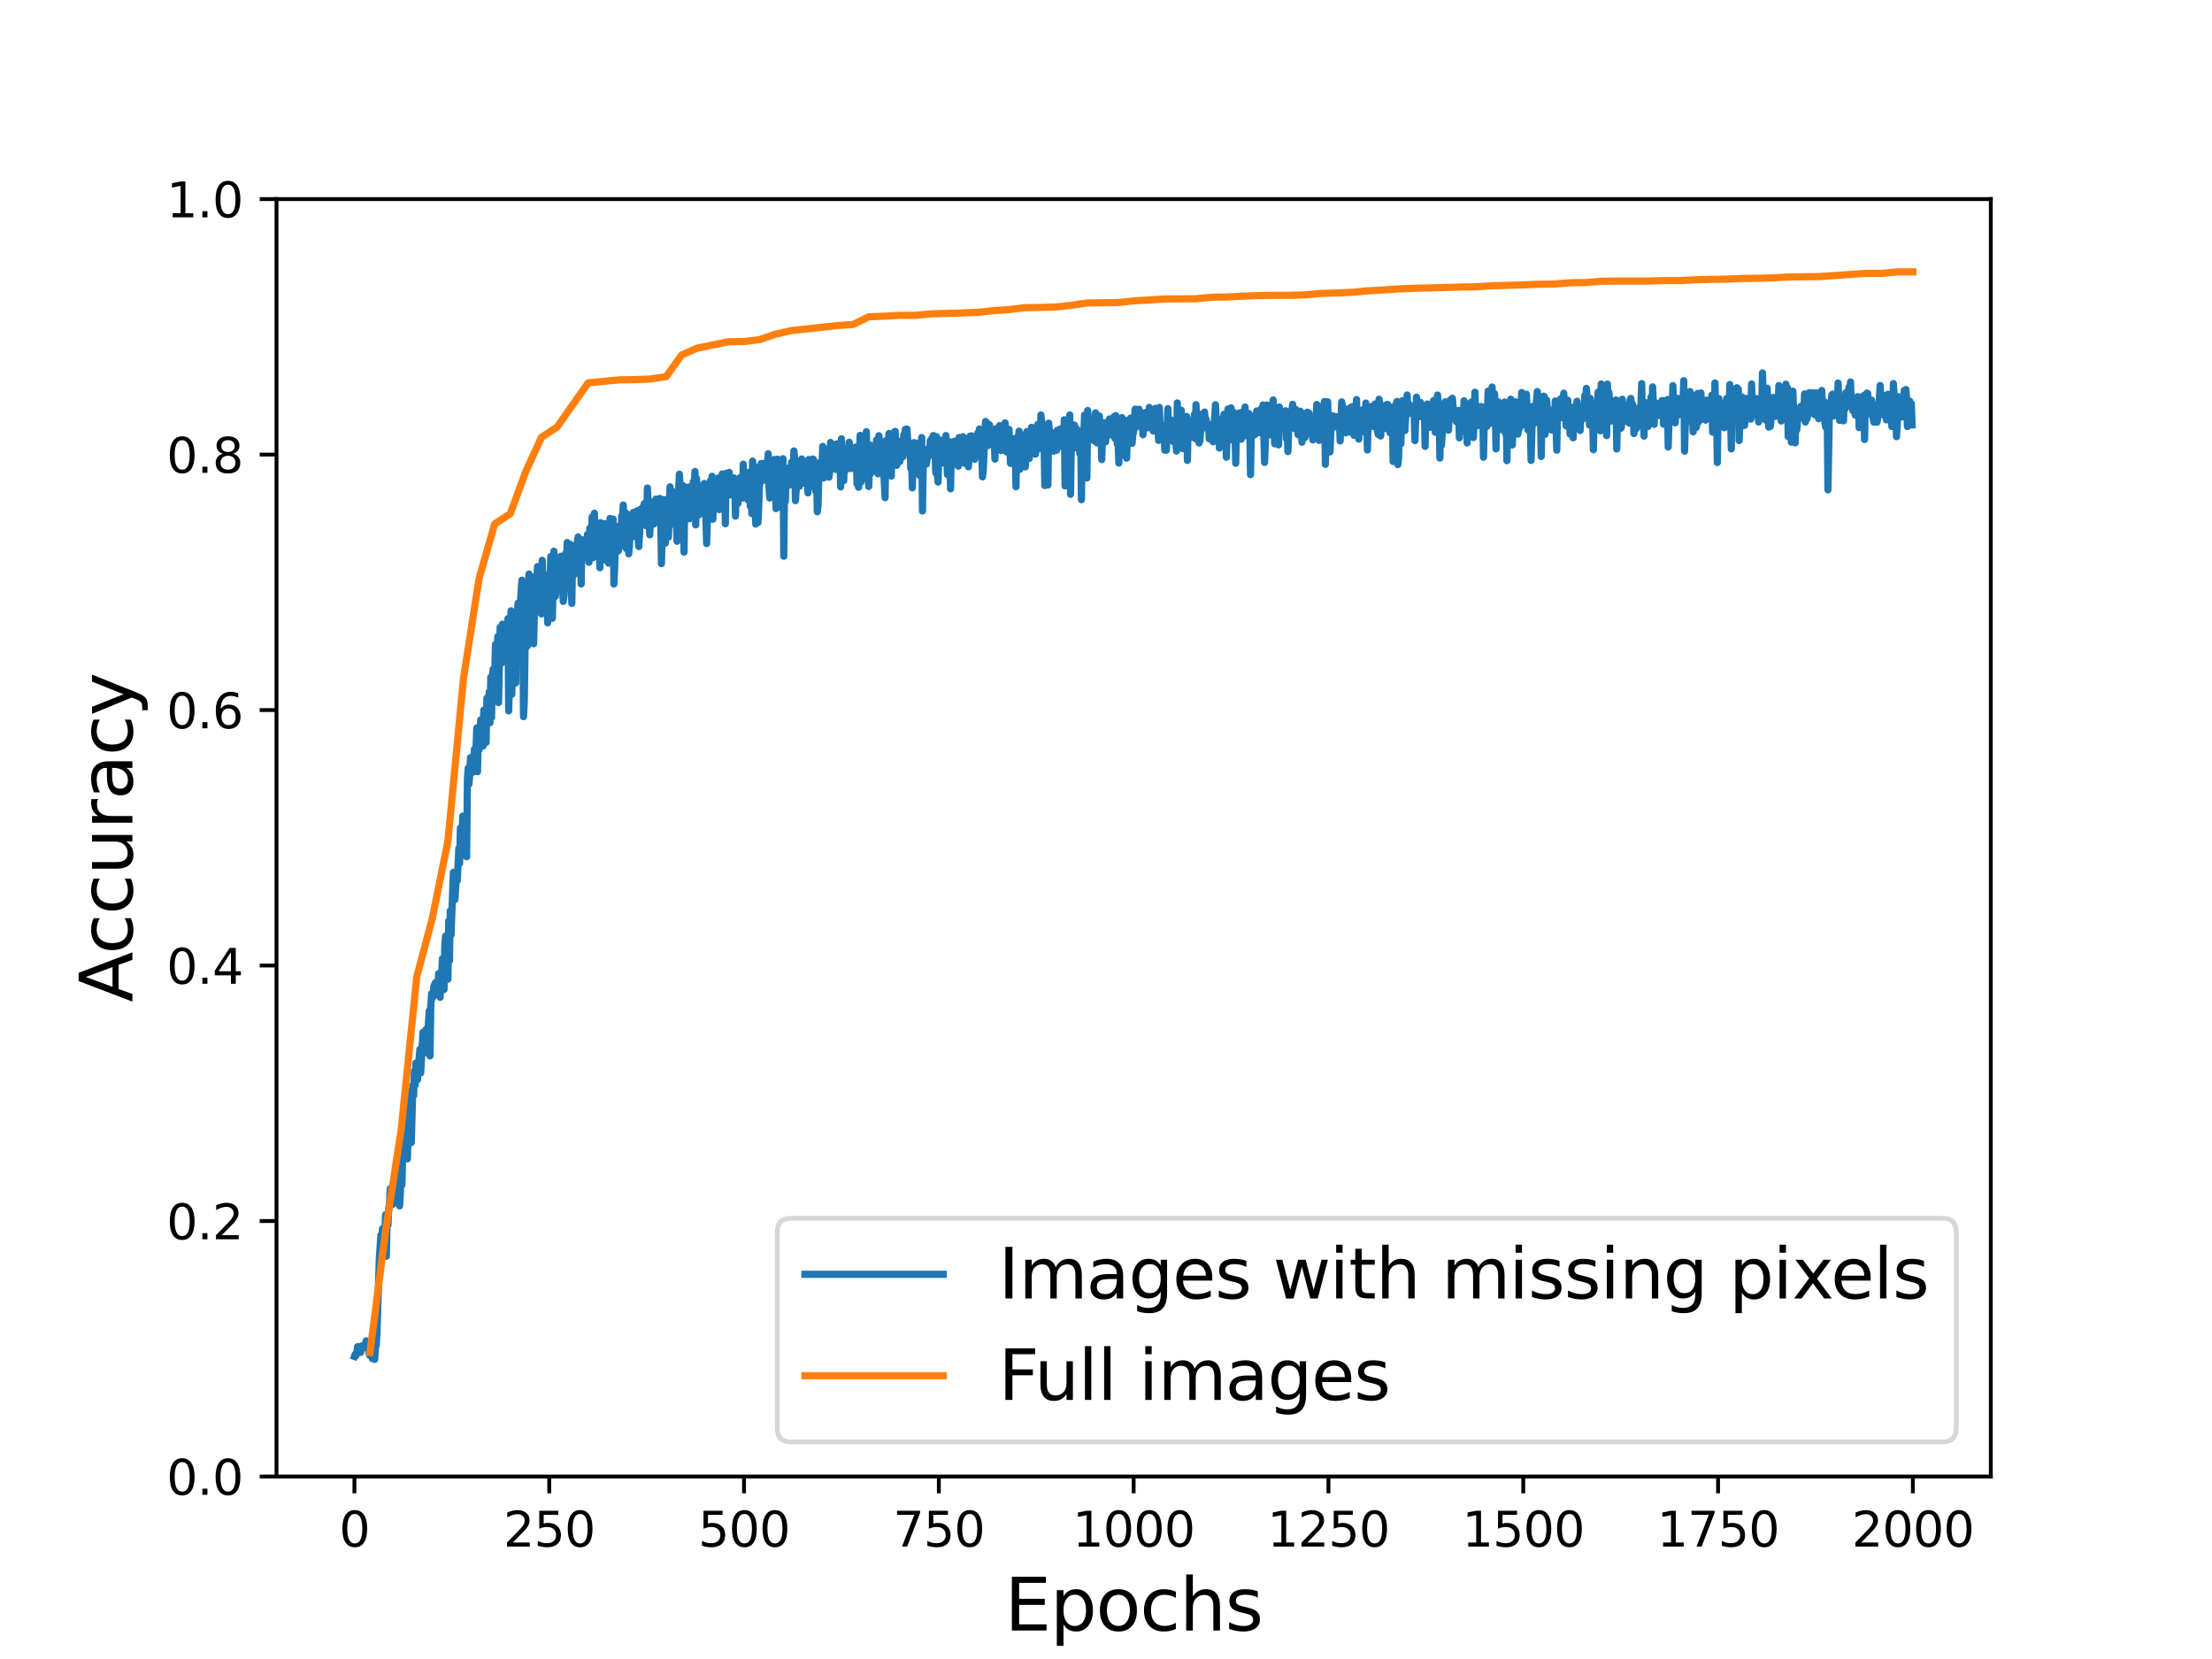 <?xml version="1.0" encoding="utf-8" standalone="no"?>
<!DOCTYPE svg PUBLIC "-//W3C//DTD SVG 1.1//EN"
  "http://www.w3.org/Graphics/SVG/1.1/DTD/svg11.dtd">
<svg height="345.6pt" version="1.1" viewBox="0 0 460.8 345.6" width="460.8pt" xmlns="http://www.w3.org/2000/svg" xmlns:xlink="http://www.w3.org/1999/xlink">
 <defs>
  <style type="text/css">*{stroke-linecap:butt;stroke-linejoin:round;}</style>
 </defs>
 <g id="figure_1">
  <g id="patch_1">
   <path d="M 0 345.6 
L 460.8 345.6 
L 460.8 0 
L 0 0 
z
" style="fill:#ffffff;"/>
  </g>
  <g id="axes_1">
   <g id="patch_2">
    <path d="M 57.6 307.584 
L 414.72 307.584 
L 414.72 41.472 
L 57.6 41.472 
z
" style="fill:#ffffff;"/>
   </g>
   <g id="matplotlib.axis_1">
    <g id="xtick_1">
     <g id="line2d_1">
      <defs>
       <path d="M 0 0 
L 0 3.5 
" id="m6165d4f554" style="stroke:#000000;stroke-width:0.8;"/>
      </defs>
      <g>
       <use style="stroke:#000000;stroke-width:0.8;" x="73.833" xlink:href="#m6165d4f554" y="307.584"/>
      </g>
     </g>
     <g id="text_1">
      <!-- 0 -->
      <g transform="translate(70.651 322.182)scale(0.1 -0.1)">
       <defs>
        <path d="M 2034 4250 
Q 1547 4250 1301 3770 
Q 1056 3291 1056 2328 
Q 1056 1369 1301 889 
Q 1547 409 2034 409 
Q 2525 409 2770 889 
Q 3016 1369 3016 2328 
Q 3016 3291 2770 3770 
Q 2525 4250 2034 4250 
z
M 2034 4750 
Q 2819 4750 3233 4129 
Q 3647 3509 3647 2328 
Q 3647 1150 3233 529 
Q 2819 -91 2034 -91 
Q 1250 -91 836 529 
Q 422 1150 422 2328 
Q 422 3509 836 4129 
Q 1250 4750 2034 4750 
z
" id="DejaVuSans-30" transform="scale(0.016)"/>
       </defs>
       <use xlink:href="#DejaVuSans-30"/>
      </g>
     </g>
    </g>
    <g id="xtick_2">
     <g id="line2d_2">
      <g>
       <use style="stroke:#000000;stroke-width:0.8;" x="114.415" xlink:href="#m6165d4f554" y="307.584"/>
      </g>
     </g>
     <g id="text_2">
      <!-- 250 -->
      <g transform="translate(104.871 322.182)scale(0.1 -0.1)">
       <defs>
        <path d="M 1228 531 
L 3431 531 
L 3431 0 
L 469 0 
L 469 531 
Q 828 903 1448 1529 
Q 2069 2156 2228 2338 
Q 2531 2678 2651 2914 
Q 2772 3150 2772 3378 
Q 2772 3750 2511 3984 
Q 2250 4219 1831 4219 
Q 1534 4219 1204 4116 
Q 875 4013 500 3803 
L 500 4441 
Q 881 4594 1212 4672 
Q 1544 4750 1819 4750 
Q 2544 4750 2975 4387 
Q 3406 4025 3406 3419 
Q 3406 3131 3298 2873 
Q 3191 2616 2906 2266 
Q 2828 2175 2409 1742 
Q 1991 1309 1228 531 
z
" id="DejaVuSans-32" transform="scale(0.016)"/>
        <path d="M 691 4666 
L 3169 4666 
L 3169 4134 
L 1269 4134 
L 1269 2991 
Q 1406 3038 1543 3061 
Q 1681 3084 1819 3084 
Q 2600 3084 3056 2656 
Q 3513 2228 3513 1497 
Q 3513 744 3044 326 
Q 2575 -91 1722 -91 
Q 1428 -91 1123 -41 
Q 819 9 494 109 
L 494 744 
Q 775 591 1075 516 
Q 1375 441 1709 441 
Q 2250 441 2565 725 
Q 2881 1009 2881 1497 
Q 2881 1984 2565 2268 
Q 2250 2553 1709 2553 
Q 1456 2553 1204 2497 
Q 953 2441 691 2322 
L 691 4666 
z
" id="DejaVuSans-35" transform="scale(0.016)"/>
       </defs>
       <use xlink:href="#DejaVuSans-32"/>
       <use x="63.623" xlink:href="#DejaVuSans-35"/>
       <use x="127.246" xlink:href="#DejaVuSans-30"/>
      </g>
     </g>
    </g>
    <g id="xtick_3">
     <g id="line2d_3">
      <g>
       <use style="stroke:#000000;stroke-width:0.8;" x="154.996" xlink:href="#m6165d4f554" y="307.584"/>
      </g>
     </g>
     <g id="text_3">
      <!-- 500 -->
      <g transform="translate(145.453 322.182)scale(0.1 -0.1)">
       <use xlink:href="#DejaVuSans-35"/>
       <use x="63.623" xlink:href="#DejaVuSans-30"/>
       <use x="127.246" xlink:href="#DejaVuSans-30"/>
      </g>
     </g>
    </g>
    <g id="xtick_4">
     <g id="line2d_4">
      <g>
       <use style="stroke:#000000;stroke-width:0.8;" x="195.578" xlink:href="#m6165d4f554" y="307.584"/>
      </g>
     </g>
     <g id="text_4">
      <!-- 750 -->
      <g transform="translate(186.034 322.182)scale(0.1 -0.1)">
       <defs>
        <path d="M 525 4666 
L 3525 4666 
L 3525 4397 
L 1831 0 
L 1172 0 
L 2766 4134 
L 525 4134 
L 525 4666 
z
" id="DejaVuSans-37" transform="scale(0.016)"/>
       </defs>
       <use xlink:href="#DejaVuSans-37"/>
       <use x="63.623" xlink:href="#DejaVuSans-35"/>
       <use x="127.246" xlink:href="#DejaVuSans-30"/>
      </g>
     </g>
    </g>
    <g id="xtick_5">
     <g id="line2d_5">
      <g>
       <use style="stroke:#000000;stroke-width:0.8;" x="236.16" xlink:href="#m6165d4f554" y="307.584"/>
      </g>
     </g>
     <g id="text_5">
      <!-- 1000 -->
      <g transform="translate(223.435 322.182)scale(0.1 -0.1)">
       <defs>
        <path d="M 794 531 
L 1825 531 
L 1825 4091 
L 703 3866 
L 703 4441 
L 1819 4666 
L 2450 4666 
L 2450 531 
L 3481 531 
L 3481 0 
L 794 0 
L 794 531 
z
" id="DejaVuSans-31" transform="scale(0.016)"/>
       </defs>
       <use xlink:href="#DejaVuSans-31"/>
       <use x="63.623" xlink:href="#DejaVuSans-30"/>
       <use x="127.246" xlink:href="#DejaVuSans-30"/>
       <use x="190.869" xlink:href="#DejaVuSans-30"/>
      </g>
     </g>
    </g>
    <g id="xtick_6">
     <g id="line2d_6">
      <g>
       <use style="stroke:#000000;stroke-width:0.8;" x="276.742" xlink:href="#m6165d4f554" y="307.584"/>
      </g>
     </g>
     <g id="text_6">
      <!-- 1250 -->
      <g transform="translate(264.017 322.182)scale(0.1 -0.1)">
       <use xlink:href="#DejaVuSans-31"/>
       <use x="63.623" xlink:href="#DejaVuSans-32"/>
       <use x="127.246" xlink:href="#DejaVuSans-35"/>
       <use x="190.869" xlink:href="#DejaVuSans-30"/>
      </g>
     </g>
    </g>
    <g id="xtick_7">
     <g id="line2d_7">
      <g>
       <use style="stroke:#000000;stroke-width:0.8;" x="317.324" xlink:href="#m6165d4f554" y="307.584"/>
      </g>
     </g>
     <g id="text_7">
      <!-- 1500 -->
      <g transform="translate(304.599 322.182)scale(0.1 -0.1)">
       <use xlink:href="#DejaVuSans-31"/>
       <use x="63.623" xlink:href="#DejaVuSans-35"/>
       <use x="127.246" xlink:href="#DejaVuSans-30"/>
       <use x="190.869" xlink:href="#DejaVuSans-30"/>
      </g>
     </g>
    </g>
    <g id="xtick_8">
     <g id="line2d_8">
      <g>
       <use style="stroke:#000000;stroke-width:0.8;" x="357.905" xlink:href="#m6165d4f554" y="307.584"/>
      </g>
     </g>
     <g id="text_8">
      <!-- 1750 -->
      <g transform="translate(345.18 322.182)scale(0.1 -0.1)">
       <use xlink:href="#DejaVuSans-31"/>
       <use x="63.623" xlink:href="#DejaVuSans-37"/>
       <use x="127.246" xlink:href="#DejaVuSans-35"/>
       <use x="190.869" xlink:href="#DejaVuSans-30"/>
      </g>
     </g>
    </g>
    <g id="xtick_9">
     <g id="line2d_9">
      <g>
       <use style="stroke:#000000;stroke-width:0.8;" x="398.487" xlink:href="#m6165d4f554" y="307.584"/>
      </g>
     </g>
     <g id="text_9">
      <!-- 2000 -->
      <g transform="translate(385.762 322.182)scale(0.1 -0.1)">
       <use xlink:href="#DejaVuSans-32"/>
       <use x="63.623" xlink:href="#DejaVuSans-30"/>
       <use x="127.246" xlink:href="#DejaVuSans-30"/>
       <use x="190.869" xlink:href="#DejaVuSans-30"/>
      </g>
     </g>
    </g>
    <g id="text_10">
     <!-- Epochs -->
     <g transform="translate(209.287 339.66)scale(0.15 -0.15)">
      <defs>
       <path d="M 628 4666 
L 3578 4666 
L 3578 4134 
L 1259 4134 
L 1259 2753 
L 3481 2753 
L 3481 2222 
L 1259 2222 
L 1259 531 
L 3634 531 
L 3634 0 
L 628 0 
L 628 4666 
z
" id="DejaVuSans-45" transform="scale(0.016)"/>
       <path d="M 1159 525 
L 1159 -1331 
L 581 -1331 
L 581 3500 
L 1159 3500 
L 1159 2969 
Q 1341 3281 1617 3432 
Q 1894 3584 2278 3584 
Q 2916 3584 3314 3078 
Q 3713 2572 3713 1747 
Q 3713 922 3314 415 
Q 2916 -91 2278 -91 
Q 1894 -91 1617 61 
Q 1341 213 1159 525 
z
M 3116 1747 
Q 3116 2381 2855 2742 
Q 2594 3103 2138 3103 
Q 1681 3103 1420 2742 
Q 1159 2381 1159 1747 
Q 1159 1113 1420 752 
Q 1681 391 2138 391 
Q 2594 391 2855 752 
Q 3116 1113 3116 1747 
z
" id="DejaVuSans-70" transform="scale(0.016)"/>
       <path d="M 1959 3097 
Q 1497 3097 1228 2736 
Q 959 2375 959 1747 
Q 959 1119 1226 758 
Q 1494 397 1959 397 
Q 2419 397 2687 759 
Q 2956 1122 2956 1747 
Q 2956 2369 2687 2733 
Q 2419 3097 1959 3097 
z
M 1959 3584 
Q 2709 3584 3137 3096 
Q 3566 2609 3566 1747 
Q 3566 888 3137 398 
Q 2709 -91 1959 -91 
Q 1206 -91 779 398 
Q 353 888 353 1747 
Q 353 2609 779 3096 
Q 1206 3584 1959 3584 
z
" id="DejaVuSans-6f" transform="scale(0.016)"/>
       <path d="M 3122 3366 
L 3122 2828 
Q 2878 2963 2633 3030 
Q 2388 3097 2138 3097 
Q 1578 3097 1268 2742 
Q 959 2388 959 1747 
Q 959 1106 1268 751 
Q 1578 397 2138 397 
Q 2388 397 2633 464 
Q 2878 531 3122 666 
L 3122 134 
Q 2881 22 2623 -34 
Q 2366 -91 2075 -91 
Q 1284 -91 818 406 
Q 353 903 353 1747 
Q 353 2603 823 3093 
Q 1294 3584 2113 3584 
Q 2378 3584 2631 3529 
Q 2884 3475 3122 3366 
z
" id="DejaVuSans-63" transform="scale(0.016)"/>
       <path d="M 3513 2113 
L 3513 0 
L 2938 0 
L 2938 2094 
Q 2938 2591 2744 2837 
Q 2550 3084 2163 3084 
Q 1697 3084 1428 2787 
Q 1159 2491 1159 1978 
L 1159 0 
L 581 0 
L 581 4863 
L 1159 4863 
L 1159 2956 
Q 1366 3272 1645 3428 
Q 1925 3584 2291 3584 
Q 2894 3584 3203 3211 
Q 3513 2838 3513 2113 
z
" id="DejaVuSans-68" transform="scale(0.016)"/>
       <path d="M 2834 3397 
L 2834 2853 
Q 2591 2978 2328 3040 
Q 2066 3103 1784 3103 
Q 1356 3103 1142 2972 
Q 928 2841 928 2578 
Q 928 2378 1081 2264 
Q 1234 2150 1697 2047 
L 1894 2003 
Q 2506 1872 2764 1633 
Q 3022 1394 3022 966 
Q 3022 478 2636 193 
Q 2250 -91 1575 -91 
Q 1294 -91 989 -36 
Q 684 19 347 128 
L 347 722 
Q 666 556 975 473 
Q 1284 391 1588 391 
Q 1994 391 2212 530 
Q 2431 669 2431 922 
Q 2431 1156 2273 1281 
Q 2116 1406 1581 1522 
L 1381 1569 
Q 847 1681 609 1914 
Q 372 2147 372 2553 
Q 372 3047 722 3315 
Q 1072 3584 1716 3584 
Q 2034 3584 2315 3537 
Q 2597 3491 2834 3397 
z
" id="DejaVuSans-73" transform="scale(0.016)"/>
      </defs>
      <use xlink:href="#DejaVuSans-45"/>
      <use x="63.184" xlink:href="#DejaVuSans-70"/>
      <use x="126.66" xlink:href="#DejaVuSans-6f"/>
      <use x="187.842" xlink:href="#DejaVuSans-63"/>
      <use x="242.822" xlink:href="#DejaVuSans-68"/>
      <use x="306.201" xlink:href="#DejaVuSans-73"/>
     </g>
    </g>
   </g>
   <g id="matplotlib.axis_2">
    <g id="ytick_1">
     <g id="line2d_10">
      <defs>
       <path d="M 0 0 
L -3.5 0 
" id="mdd6f3e17e2" style="stroke:#000000;stroke-width:0.8;"/>
      </defs>
      <g>
       <use style="stroke:#000000;stroke-width:0.8;" x="57.6" xlink:href="#mdd6f3e17e2" y="307.584"/>
      </g>
     </g>
     <g id="text_11">
      <!-- 0.0 -->
      <g transform="translate(34.697 311.383)scale(0.1 -0.1)">
       <defs>
        <path d="M 684 794 
L 1344 794 
L 1344 0 
L 684 0 
L 684 794 
z
" id="DejaVuSans-2e" transform="scale(0.016)"/>
       </defs>
       <use xlink:href="#DejaVuSans-30"/>
       <use x="63.623" xlink:href="#DejaVuSans-2e"/>
       <use x="95.41" xlink:href="#DejaVuSans-30"/>
      </g>
     </g>
    </g>
    <g id="ytick_2">
     <g id="line2d_11">
      <g>
       <use style="stroke:#000000;stroke-width:0.8;" x="57.6" xlink:href="#mdd6f3e17e2" y="254.362"/>
      </g>
     </g>
     <g id="text_12">
      <!-- 0.2 -->
      <g transform="translate(34.697 258.161)scale(0.1 -0.1)">
       <use xlink:href="#DejaVuSans-30"/>
       <use x="63.623" xlink:href="#DejaVuSans-2e"/>
       <use x="95.41" xlink:href="#DejaVuSans-32"/>
      </g>
     </g>
    </g>
    <g id="ytick_3">
     <g id="line2d_12">
      <g>
       <use style="stroke:#000000;stroke-width:0.8;" x="57.6" xlink:href="#mdd6f3e17e2" y="201.139"/>
      </g>
     </g>
     <g id="text_13">
      <!-- 0.4 -->
      <g transform="translate(34.697 204.938)scale(0.1 -0.1)">
       <defs>
        <path d="M 2419 4116 
L 825 1625 
L 2419 1625 
L 2419 4116 
z
M 2253 4666 
L 3047 4666 
L 3047 1625 
L 3713 1625 
L 3713 1100 
L 3047 1100 
L 3047 0 
L 2419 0 
L 2419 1100 
L 313 1100 
L 313 1709 
L 2253 4666 
z
" id="DejaVuSans-34" transform="scale(0.016)"/>
       </defs>
       <use xlink:href="#DejaVuSans-30"/>
       <use x="63.623" xlink:href="#DejaVuSans-2e"/>
       <use x="95.41" xlink:href="#DejaVuSans-34"/>
      </g>
     </g>
    </g>
    <g id="ytick_4">
     <g id="line2d_13">
      <g>
       <use style="stroke:#000000;stroke-width:0.8;" x="57.6" xlink:href="#mdd6f3e17e2" y="147.917"/>
      </g>
     </g>
     <g id="text_14">
      <!-- 0.6 -->
      <g transform="translate(34.697 151.716)scale(0.1 -0.1)">
       <defs>
        <path d="M 2113 2584 
Q 1688 2584 1439 2293 
Q 1191 2003 1191 1497 
Q 1191 994 1439 701 
Q 1688 409 2113 409 
Q 2538 409 2786 701 
Q 3034 994 3034 1497 
Q 3034 2003 2786 2293 
Q 2538 2584 2113 2584 
z
M 3366 4563 
L 3366 3988 
Q 3128 4100 2886 4159 
Q 2644 4219 2406 4219 
Q 1781 4219 1451 3797 
Q 1122 3375 1075 2522 
Q 1259 2794 1537 2939 
Q 1816 3084 2150 3084 
Q 2853 3084 3261 2657 
Q 3669 2231 3669 1497 
Q 3669 778 3244 343 
Q 2819 -91 2113 -91 
Q 1303 -91 875 529 
Q 447 1150 447 2328 
Q 447 3434 972 4092 
Q 1497 4750 2381 4750 
Q 2619 4750 2861 4703 
Q 3103 4656 3366 4563 
z
" id="DejaVuSans-36" transform="scale(0.016)"/>
       </defs>
       <use xlink:href="#DejaVuSans-30"/>
       <use x="63.623" xlink:href="#DejaVuSans-2e"/>
       <use x="95.41" xlink:href="#DejaVuSans-36"/>
      </g>
     </g>
    </g>
    <g id="ytick_5">
     <g id="line2d_14">
      <g>
       <use style="stroke:#000000;stroke-width:0.8;" x="57.6" xlink:href="#mdd6f3e17e2" y="94.694"/>
      </g>
     </g>
     <g id="text_15">
      <!-- 0.8 -->
      <g transform="translate(34.697 98.494)scale(0.1 -0.1)">
       <defs>
        <path d="M 2034 2216 
Q 1584 2216 1326 1975 
Q 1069 1734 1069 1313 
Q 1069 891 1326 650 
Q 1584 409 2034 409 
Q 2484 409 2743 651 
Q 3003 894 3003 1313 
Q 3003 1734 2745 1975 
Q 2488 2216 2034 2216 
z
M 1403 2484 
Q 997 2584 770 2862 
Q 544 3141 544 3541 
Q 544 4100 942 4425 
Q 1341 4750 2034 4750 
Q 2731 4750 3128 4425 
Q 3525 4100 3525 3541 
Q 3525 3141 3298 2862 
Q 3072 2584 2669 2484 
Q 3125 2378 3379 2068 
Q 3634 1759 3634 1313 
Q 3634 634 3220 271 
Q 2806 -91 2034 -91 
Q 1263 -91 848 271 
Q 434 634 434 1313 
Q 434 1759 690 2068 
Q 947 2378 1403 2484 
z
M 1172 3481 
Q 1172 3119 1398 2916 
Q 1625 2713 2034 2713 
Q 2441 2713 2670 2916 
Q 2900 3119 2900 3481 
Q 2900 3844 2670 4047 
Q 2441 4250 2034 4250 
Q 1625 4250 1398 4047 
Q 1172 3844 1172 3481 
z
" id="DejaVuSans-38" transform="scale(0.016)"/>
       </defs>
       <use xlink:href="#DejaVuSans-30"/>
       <use x="63.623" xlink:href="#DejaVuSans-2e"/>
       <use x="95.41" xlink:href="#DejaVuSans-38"/>
      </g>
     </g>
    </g>
    <g id="ytick_6">
     <g id="line2d_15">
      <g>
       <use style="stroke:#000000;stroke-width:0.8;" x="57.6" xlink:href="#mdd6f3e17e2" y="41.472"/>
      </g>
     </g>
     <g id="text_16">
      <!-- 1.0 -->
      <g transform="translate(34.697 45.271)scale(0.1 -0.1)">
       <use xlink:href="#DejaVuSans-31"/>
       <use x="63.623" xlink:href="#DejaVuSans-2e"/>
       <use x="95.41" xlink:href="#DejaVuSans-30"/>
      </g>
     </g>
    </g>
    <g id="text_17">
     <!-- Accuracy -->
     <g transform="translate(27.577 208.77)rotate(-90)scale(0.15 -0.15)">
      <defs>
       <path d="M 2188 4044 
L 1331 1722 
L 3047 1722 
L 2188 4044 
z
M 1831 4666 
L 2547 4666 
L 4325 0 
L 3669 0 
L 3244 1197 
L 1141 1197 
L 716 0 
L 50 0 
L 1831 4666 
z
" id="DejaVuSans-41" transform="scale(0.016)"/>
       <path d="M 544 1381 
L 544 3500 
L 1119 3500 
L 1119 1403 
Q 1119 906 1312 657 
Q 1506 409 1894 409 
Q 2359 409 2629 706 
Q 2900 1003 2900 1516 
L 2900 3500 
L 3475 3500 
L 3475 0 
L 2900 0 
L 2900 538 
Q 2691 219 2414 64 
Q 2138 -91 1772 -91 
Q 1169 -91 856 284 
Q 544 659 544 1381 
z
M 1991 3584 
L 1991 3584 
z
" id="DejaVuSans-75" transform="scale(0.016)"/>
       <path d="M 2631 2963 
Q 2534 3019 2420 3045 
Q 2306 3072 2169 3072 
Q 1681 3072 1420 2755 
Q 1159 2438 1159 1844 
L 1159 0 
L 581 0 
L 581 3500 
L 1159 3500 
L 1159 2956 
Q 1341 3275 1631 3429 
Q 1922 3584 2338 3584 
Q 2397 3584 2469 3576 
Q 2541 3569 2628 3553 
L 2631 2963 
z
" id="DejaVuSans-72" transform="scale(0.016)"/>
       <path d="M 2194 1759 
Q 1497 1759 1228 1600 
Q 959 1441 959 1056 
Q 959 750 1161 570 
Q 1363 391 1709 391 
Q 2188 391 2477 730 
Q 2766 1069 2766 1631 
L 2766 1759 
L 2194 1759 
z
M 3341 1997 
L 3341 0 
L 2766 0 
L 2766 531 
Q 2569 213 2275 61 
Q 1981 -91 1556 -91 
Q 1019 -91 701 211 
Q 384 513 384 1019 
Q 384 1609 779 1909 
Q 1175 2209 1959 2209 
L 2766 2209 
L 2766 2266 
Q 2766 2663 2505 2880 
Q 2244 3097 1772 3097 
Q 1472 3097 1187 3025 
Q 903 2953 641 2809 
L 641 3341 
Q 956 3463 1253 3523 
Q 1550 3584 1831 3584 
Q 2591 3584 2966 3190 
Q 3341 2797 3341 1997 
z
" id="DejaVuSans-61" transform="scale(0.016)"/>
       <path d="M 2059 -325 
Q 1816 -950 1584 -1140 
Q 1353 -1331 966 -1331 
L 506 -1331 
L 506 -850 
L 844 -850 
Q 1081 -850 1212 -737 
Q 1344 -625 1503 -206 
L 1606 56 
L 191 3500 
L 800 3500 
L 1894 763 
L 2988 3500 
L 3597 3500 
L 2059 -325 
z
" id="DejaVuSans-79" transform="scale(0.016)"/>
      </defs>
      <use xlink:href="#DejaVuSans-41"/>
      <use x="66.658" xlink:href="#DejaVuSans-63"/>
      <use x="121.639" xlink:href="#DejaVuSans-63"/>
      <use x="176.619" xlink:href="#DejaVuSans-75"/>
      <use x="239.998" xlink:href="#DejaVuSans-72"/>
      <use x="281.111" xlink:href="#DejaVuSans-61"/>
      <use x="342.391" xlink:href="#DejaVuSans-63"/>
      <use x="397.371" xlink:href="#DejaVuSans-79"/>
     </g>
    </g>
   </g>
   <g id="line2d_16">
    <path clip-path="url(#p5bda811590)" d="M 73.833 282.569 
L 73.995 282.126 
L 74.157 282.414 
L 74.32 281.904 
L 74.482 280.529 
L 74.644 280.84 
L 74.807 281.638 
L 74.969 280.662 
L 75.131 281.727 
L 75.294 280.396 
L 75.456 280.352 
L 75.618 280.707 
L 75.781 280.396 
L 75.943 280.751 
L 76.268 279.332 
L 76.755 280.751 
L 76.917 282.059 
L 77.079 282.414 
L 77.404 281.372 
L 77.566 283.013 
L 77.729 281.993 
L 77.891 282.015 
L 78.053 283.19 
L 78.216 280.529 
L 78.378 280.33 
L 78.54 277.491 
L 79.027 261.968 
L 79.352 257.289 
L 79.514 260.127 
L 79.677 255.98 
L 79.839 258.597 
L 80.001 257.089 
L 80.163 257.134 
L 80.326 253.053 
L 80.488 261.702 
L 80.65 253.519 
L 80.813 255.249 
L 80.975 251.723 
L 81.137 250.813 
L 81.3 247.598 
L 81.462 250.68 
L 81.624 248.551 
L 81.787 250.902 
L 81.949 250.459 
L 82.111 249.483 
L 82.436 246.267 
L 82.598 248.951 
L 82.761 248.884 
L 83.085 246.866 
L 83.248 251.213 
L 83.41 248.396 
L 83.572 242.52 
L 83.735 246.844 
L 83.897 239.592 
L 84.222 241.3 
L 84.709 233.982 
L 84.871 241.411 
L 85.196 229.547 
L 85.358 230.633 
L 85.52 227.373 
L 85.683 238.018 
L 86.007 226.109 
L 86.17 228.216 
L 86.332 223.138 
L 86.494 226.021 
L 86.657 221.43 
L 86.819 221.386 
L 86.981 224.912 
L 87.468 218.592 
L 87.631 223.515 
L 88.118 215.044 
L 88.28 219.434 
L 88.442 219.035 
L 88.767 214.423 
L 88.929 215.997 
L 89.091 215.709 
L 89.416 210.564 
L 89.578 219.967 
L 89.741 209.588 
L 89.903 206.971 
L 90.065 207.969 
L 90.228 207.637 
L 90.39 205.419 
L 90.715 204.71 
L 90.877 204.887 
L 91.039 206.794 
L 91.202 206.661 
L 91.364 202.825 
L 91.526 204 
L 91.689 207.77 
L 91.851 202.802 
L 92.013 202.891 
L 92.176 199.698 
L 92.338 202.071 
L 92.5 206.129 
L 92.663 196.704 
L 92.825 194.996 
L 92.987 196.97 
L 93.312 203.978 
L 93.474 191.847 
L 93.637 200.163 
L 93.799 189.741 
L 93.961 194.753 
L 94.448 181.735 
L 94.611 182.068 
L 94.773 187.39 
L 95.098 182.112 
L 95.26 183.465 
L 95.585 176.701 
L 95.747 179.85 
L 95.909 172.488 
L 96.072 176.302 
L 96.234 174.572 
L 96.396 170.026 
L 96.559 177.655 
L 96.721 171.579 
L 96.883 173.242 
L 97.046 171.534 
L 97.208 178.475 
L 97.37 162.353 
L 97.533 160.025 
L 97.695 163.329 
L 97.857 161.378 
L 98.019 157.829 
L 98.182 160.712 
L 98.344 159.892 
L 98.506 160.868 
L 98.831 156.078 
L 98.993 160.69 
L 99.318 151.665 
L 99.48 160.757 
L 99.643 151.531 
L 99.805 156.211 
L 99.967 154.88 
L 100.13 149.979 
L 100.292 152.729 
L 100.454 153.283 
L 100.617 155.412 
L 100.779 147.939 
L 100.941 153.882 
L 101.104 148.449 
L 101.266 154.658 
L 101.428 145.455 
L 101.591 148.516 
L 101.915 144.125 
L 102.078 150.556 
L 102.24 141.064 
L 102.402 149.403 
L 102.565 141.264 
L 102.727 139.423 
L 102.889 141.996 
L 103.052 141.064 
L 103.214 134.234 
L 103.376 136.895 
L 103.539 143.349 
L 103.701 132.615 
L 103.863 146.364 
L 104.188 130.708 
L 104.513 138.093 
L 104.675 130.021 
L 105 137.472 
L 105.162 132.992 
L 105.324 135.853 
L 105.487 134.611 
L 105.649 135.676 
L 105.811 128.868 
L 105.974 148.094 
L 106.461 127.249 
L 106.623 144.635 
L 106.785 139.179 
L 106.947 129.178 
L 107.11 136.119 
L 107.272 132.571 
L 107.434 142.284 
L 107.597 128.091 
L 107.759 128.269 
L 107.921 125.652 
L 108.246 133.613 
L 108.408 125.43 
L 108.733 120.862 
L 108.895 128.025 
L 109.058 149.292 
L 109.22 146.098 
L 109.545 123.612 
L 109.707 124.987 
L 109.869 134.567 
L 110.194 119.576 
L 110.519 121.461 
L 110.681 125.719 
L 111.006 120.818 
L 111.168 134.101 
L 111.493 120.042 
L 111.655 124.011 
L 111.98 118.024 
L 112.142 126.583 
L 112.304 126.45 
L 112.467 121.66 
L 112.629 121.084 
L 112.791 127.892 
L 112.954 116.715 
L 113.116 121.217 
L 113.278 119.576 
L 113.441 121.838 
L 113.603 125.674 
L 113.928 120.818 
L 114.09 129.755 
L 114.252 124.61 
L 114.415 127.958 
L 114.739 115.917 
L 114.902 116.094 
L 115.064 128.801 
L 115.389 114.83 
L 115.551 117.624 
L 115.713 124.233 
L 115.875 120.042 
L 116.2 119.421 
L 116.362 117.336 
L 116.525 118.179 
L 116.687 118.157 
L 116.849 115.872 
L 117.012 117.78 
L 117.336 125.297 
L 117.499 124.233 
L 117.823 115.318 
L 117.986 119.443 
L 118.148 113.012 
L 118.31 117.447 
L 118.473 118.844 
L 118.635 114.209 
L 118.797 113.389 
L 119.122 125.696 
L 119.284 115.828 
L 119.447 116.338 
L 119.609 119.687 
L 119.934 114.941 
L 120.096 118.001 
L 120.258 112.99 
L 120.421 111.859 
L 120.583 117.181 
L 120.745 113.721 
L 120.908 116.161 
L 121.07 121.66 
L 121.232 112.435 
L 121.395 113.832 
L 121.557 112.546 
L 121.882 114.83 
L 122.044 112.901 
L 122.206 114.054 
L 122.369 111.349 
L 122.693 117.137 
L 122.856 110.04 
L 123.018 110.617 
L 123.18 116.227 
L 123.343 107.69 
L 123.505 116.205 
L 123.83 106.913 
L 123.992 114.032 
L 124.154 111.105 
L 124.479 114.165 
L 124.641 113.854 
L 124.803 111.326 
L 124.966 118.267 
L 125.128 108.887 
L 125.29 115.806 
L 125.453 110.218 
L 125.615 113.012 
L 125.777 113.322 
L 125.94 109.087 
L 126.102 110.417 
L 126.264 116.737 
L 126.427 110.705 
L 126.589 112.28 
L 126.751 117.292 
L 127.076 108 
L 127.238 109.441 
L 127.401 108.577 
L 127.563 112.191 
L 127.725 108.133 
L 127.888 121.66 
L 128.05 118.09 
L 128.212 111.393 
L 128.375 109.641 
L 128.537 114.963 
L 128.699 109.996 
L 128.862 114.697 
L 129.024 109.907 
L 129.186 109.597 
L 129.349 113.744 
L 129.511 107.468 
L 129.673 107.933 
L 129.836 105.206 
L 129.998 109.841 
L 130.16 110.351 
L 130.323 106.802 
L 130.485 114.298 
L 130.647 108.532 
L 130.81 107.335 
L 130.972 115.362 
L 131.134 113.744 
L 131.297 107.29 
L 131.459 111.703 
L 131.621 108.133 
L 131.784 110.55 
L 131.946 106.736 
L 132.108 111.748 
L 132.271 111.149 
L 132.433 111.105 
L 132.758 106.403 
L 132.92 112.08 
L 133.082 113.854 
L 133.245 111.105 
L 133.407 106.093 
L 133.569 106.714 
L 133.731 107.867 
L 133.894 105.672 
L 134.056 106.337 
L 134.218 104.895 
L 134.381 105.76 
L 134.543 109.486 
L 134.705 109.064 
L 134.868 101.658 
L 135.355 111.415 
L 135.679 104.607 
L 135.842 107.024 
L 136.004 104.762 
L 136.166 109.198 
L 136.329 105.45 
L 136.491 107.357 
L 136.653 103.964 
L 136.816 105.672 
L 136.978 108.71 
L 137.303 106.292 
L 137.465 103.831 
L 137.627 106.958 
L 137.79 117.425 
L 138.114 104.075 
L 138.277 108.177 
L 138.439 105.738 
L 138.601 113.145 
L 138.764 110.883 
L 138.926 104.008 
L 139.088 104.807 
L 139.251 111.881 
L 139.575 101.414 
L 139.738 109.308 
L 140.062 102.323 
L 140.225 106.315 
L 140.387 107.224 
L 140.549 103.387 
L 140.874 106.492 
L 141.036 112.768 
L 141.361 102.567 
L 141.523 98.775 
L 141.686 101.214 
L 141.848 106.714 
L 142.01 106.714 
L 142.335 101.192 
L 142.497 115.008 
L 142.659 102.9 
L 142.822 103.254 
L 142.984 106.78 
L 143.309 101.924 
L 143.471 101.458 
L 143.633 108.067 
L 143.958 102.811 
L 144.12 102.833 
L 144.283 102.101 
L 144.445 100.327 
L 144.607 101.17 
L 144.77 98.22 
L 144.932 109.353 
L 145.094 99.662 
L 145.257 101.414 
L 145.419 101.769 
L 145.581 107.268 
L 145.744 106.536 
L 145.906 102.545 
L 146.231 106.115 
L 146.393 105.538 
L 146.718 100.704 
L 146.88 102.656 
L 147.205 113.234 
L 147.529 102.877 
L 147.692 105.25 
L 147.854 101.236 
L 148.016 100.105 
L 148.179 100.859 
L 148.341 99.218 
L 148.503 108.177 
L 148.666 103.321 
L 148.828 102.234 
L 148.99 103.277 
L 149.153 103.055 
L 149.315 101.17 
L 149.477 103.875 
L 149.64 99.573 
L 149.802 106.159 
L 150.127 99.751 
L 150.289 100.882 
L 150.451 98.73 
L 150.614 104.363 
L 150.938 99.573 
L 151.101 109.109 
L 151.263 98.597 
L 151.587 102.035 
L 151.75 101.902 
L 151.912 98.398 
L 152.074 103.099 
L 152.237 100.394 
L 152.399 102.789 
L 152.561 101.902 
L 152.724 102.367 
L 152.886 99.551 
L 153.048 100.083 
L 153.211 107.512 
L 153.373 101.192 
L 153.535 102.5 
L 153.698 104.918 
L 153.86 100.66 
L 154.022 103.365 
L 154.185 99.484 
L 154.347 101.769 
L 154.509 100.837 
L 154.672 103.764 
L 154.834 96.69 
L 154.996 101.103 
L 155.159 101.325 
L 155.321 100.327 
L 155.483 102.611 
L 155.646 99.662 
L 155.808 104.141 
L 156.133 98.353 
L 156.295 105.45 
L 156.457 100.682 
L 156.62 107.002 
L 156.782 96.047 
L 156.944 98.908 
L 157.107 97.067 
L 157.431 109.175 
L 157.594 97.599 
L 157.756 100.704 
L 157.918 108.843 
L 158.243 100.261 
L 158.405 100.549 
L 158.568 96.557 
L 158.892 97.843 
L 159.055 96.535 
L 159.217 99.374 
L 159.704 100.128 
L 160.029 94.517 
L 160.191 101.569 
L 160.353 103.742 
L 160.515 95.981 
L 160.678 100.46 
L 161.002 97.466 
L 161.165 100.283 
L 161.327 95.714 
L 161.489 97.245 
L 161.652 105.96 
L 161.814 103.698 
L 161.976 95.648 
L 162.139 100.061 
L 162.301 100.261 
L 162.463 102.345 
L 162.626 99.196 
L 162.788 101.635 
L 162.95 105.938 
L 163.113 95.559 
L 163.275 115.872 
L 163.437 100.394 
L 163.6 104.452 
L 163.762 98.797 
L 163.924 99.751 
L 164.087 97.533 
L 164.411 101.059 
L 164.574 98.265 
L 164.736 99.662 
L 164.898 96.291 
L 165.061 100.771 
L 165.385 93.94 
L 165.548 95.604 
L 165.71 104.297 
L 166.035 99.263 
L 166.197 101.303 
L 166.359 99.95 
L 166.522 101.325 
L 166.684 98.819 
L 166.846 98.974 
L 167.009 95.604 
L 167.171 96.313 
L 167.333 100.66 
L 167.496 98.154 
L 167.658 99.107 
L 167.82 97.089 
L 167.983 99.884 
L 168.145 96.956 
L 168.307 102.678 
L 168.47 95.737 
L 168.632 97.067 
L 168.794 101.347 
L 168.957 98.154 
L 169.119 99.44 
L 169.281 95.626 
L 169.443 95.692 
L 169.606 96.136 
L 169.93 102.301 
L 170.093 96.912 
L 170.255 106.603 
L 170.417 105.339 
L 170.58 99.218 
L 170.742 99.573 
L 170.904 96.269 
L 171.229 96.868 
L 171.391 92.987 
L 171.554 99.573 
L 171.716 93.475 
L 171.878 95.36 
L 172.041 95.116 
L 172.203 95.737 
L 172.365 98.509 
L 172.528 94.672 
L 172.69 99.418 
L 172.852 98.198 
L 173.015 92.166 
L 173.177 95.027 
L 173.339 94.961 
L 173.826 97.023 
L 173.989 95.315 
L 174.151 97.799 
L 174.313 92.455 
L 174.476 93.985 
L 174.8 94.805 
L 174.963 94.251 
L 175.125 101.436 
L 175.287 91.412 
L 175.45 96.38 
L 175.612 96.003 
L 175.774 100.128 
L 175.937 93.586 
L 176.099 94.362 
L 176.261 97.599 
L 176.424 97.777 
L 176.586 97.466 
L 176.911 92.122 
L 177.073 95.537 
L 177.235 94.029 
L 177.398 97.599 
L 177.56 93.719 
L 177.885 97.001 
L 178.047 96.535 
L 178.209 93.142 
L 178.371 93.785 
L 178.534 100.793 
L 178.696 95.87 
L 178.858 101.502 
L 179.183 90.681 
L 179.345 100.438 
L 179.67 95.315 
L 179.832 98.708 
L 179.995 92.189 
L 180.157 94.561 
L 180.319 95.16 
L 180.482 89.927 
L 180.644 99.839 
L 180.806 97.777 
L 180.969 101.347 
L 181.293 92.743 
L 181.456 98.553 
L 181.618 93.076 
L 181.78 96.513 
L 181.943 94.473 
L 182.105 94.606 
L 182.267 94.096 
L 182.43 95.071 
L 182.592 91.678 
L 182.917 98.708 
L 183.079 90.769 
L 183.404 93.94 
L 183.728 96.912 
L 183.891 94.384 
L 184.378 103.676 
L 184.54 91.789 
L 184.702 97.577 
L 185.189 90.304 
L 185.514 92.455 
L 185.676 99.174 
L 185.839 91.878 
L 186.163 96.735 
L 186.326 89.971 
L 186.488 89.86 
L 186.813 96.934 
L 186.975 96.047 
L 187.137 92.809 
L 187.299 93.386 
L 187.462 96.136 
L 187.624 91.922 
L 187.786 92.322 
L 187.949 92.322 
L 188.111 95.138 
L 188.273 90.547 
L 188.436 91.301 
L 188.598 89.439 
L 188.76 89.904 
L 188.923 89.372 
L 189.247 93.963 
L 189.41 92.432 
L 189.572 92.344 
L 189.734 97.622 
L 189.897 95.825 
L 190.059 101.635 
L 190.221 93.652 
L 190.384 92.211 
L 190.546 95.914 
L 190.708 92.632 
L 190.871 94.007 
L 191.033 92.344 
L 191.195 93.364 
L 191.358 97.888 
L 191.52 98.997 
L 192.007 91.146 
L 192.169 106.448 
L 192.332 96.402 
L 192.494 94.184 
L 192.819 93.652 
L 192.981 96.69 
L 193.306 94.34 
L 193.468 94.384 
L 193.63 94.916 
L 193.793 91.812 
L 193.955 92.676 
L 194.117 91.301 
L 194.28 93.142 
L 194.442 90.725 
L 194.604 92.898 
L 194.767 92.543 
L 194.929 98.486 
L 195.091 90.969 
L 195.254 98.73 
L 195.416 100.416 
L 195.578 94.584 
L 195.741 93.453 
L 195.903 95.071 
L 196.065 91.701 
L 196.227 96.446 
L 196.39 93.297 
L 196.552 93.807 
L 196.714 92.41 
L 196.877 94.517 
L 197.039 90.725 
L 197.364 98.863 
L 197.851 92.033 
L 198.013 101.835 
L 198.175 94.051 
L 198.338 92.432 
L 198.5 96.845 
L 198.825 91.9 
L 199.149 94.118 
L 199.312 94.162 
L 199.474 96.446 
L 199.636 97.112 
L 199.799 91.146 
L 199.961 92.277 
L 200.123 94.983 
L 200.286 92.743 
L 200.448 93.186 
L 200.61 90.969 
L 200.773 91.479 
L 200.935 96.513 
L 201.097 93.231 
L 201.26 95.692 
L 201.584 91.723 
L 201.747 97.245 
L 202.071 90.858 
L 202.234 94.827 
L 202.396 90.791 
L 202.558 92.144 
L 202.721 95.271 
L 202.883 92.055 
L 203.045 95.67 
L 203.208 91.235 
L 203.37 91.058 
L 203.532 91.701 
L 203.695 90.193 
L 203.857 93.741 
L 204.019 89.372 
L 204.182 93.342 
L 204.344 93.807 
L 204.506 93.408 
L 204.669 99.351 
L 204.831 97.999 
L 205.155 90.326 
L 205.318 87.798 
L 205.48 92.499 
L 205.642 88.13 
L 205.805 92.832 
L 205.967 92.322 
L 206.129 88.485 
L 206.292 92.033 
L 206.454 90.414 
L 206.616 91.989 
L 206.779 92.166 
L 206.941 92.166 
L 207.103 91.124 
L 207.266 95.648 
L 207.428 89.328 
L 207.59 93.253 
L 207.753 89.372 
L 207.915 92.654 
L 208.077 93.209 
L 208.24 88.663 
L 208.564 93.852 
L 208.727 93.009 
L 208.889 89.882 
L 209.051 93.142 
L 209.214 91.479 
L 209.376 88.086 
L 209.538 92.765 
L 209.701 94.162 
L 210.188 89.439 
L 210.512 96.535 
L 210.999 91.39 
L 211.324 94.362 
L 211.486 94.118 
L 211.649 101.392 
L 211.811 92.366 
L 211.973 90.947 
L 212.136 92.166 
L 212.298 89.816 
L 212.46 97.755 
L 212.623 91.723 
L 212.785 91.545 
L 212.947 90.614 
L 213.11 94.295 
L 213.272 93.741 
L 213.597 97.267 
L 213.921 89.904 
L 214.083 90.037 
L 214.408 95.515 
L 214.57 94.073 
L 214.733 93.94 
L 214.895 89.017 
L 215.057 94.229 
L 215.22 92.432 
L 215.382 93.763 
L 215.544 90.237 
L 215.707 94.606 
L 215.869 93.608 
L 216.031 93.652 
L 216.194 88.419 
L 216.356 89.683 
L 216.518 89.328 
L 216.681 92.277 
L 216.843 86.445 
L 217.005 87.931 
L 217.168 93.608 
L 217.33 92.078 
L 217.492 91.723 
L 217.655 101.148 
L 217.817 91.834 
L 217.979 95.138 
L 218.142 95.981 
L 218.304 101.037 
L 218.466 88.152 
L 218.953 93.874 
L 219.116 90.814 
L 219.278 93.874 
L 219.44 93.985 
L 219.603 90.215 
L 219.765 91.146 
L 219.927 93.586 
L 220.09 93.807 
L 220.252 89.638 
L 220.414 93.231 
L 220.577 89.66 
L 220.739 92.455 
L 220.901 89.35 
L 221.064 89.616 
L 221.226 90.636 
L 221.388 90.947 
L 221.551 92.765 
L 221.713 87.443 
L 221.875 101.236 
L 222.038 91.412 
L 222.362 91.612 
L 222.525 90.082 
L 222.687 90.281 
L 222.849 86.445 
L 223.011 102.966 
L 223.174 92.566 
L 223.336 92.765 
L 223.498 91.346 
L 223.661 92.676 
L 223.823 88.552 
L 223.985 93.275 
L 224.148 93.12 
L 224.31 89.372 
L 224.472 90.969 
L 224.635 91.301 
L 224.959 94.561 
L 225.122 90.636 
L 225.284 104.097 
L 225.446 89.727 
L 225.609 91.368 
L 225.771 90.88 
L 225.933 86.445 
L 226.258 94.184 
L 226.42 99.573 
L 226.583 85.514 
L 226.745 91.412 
L 226.907 88.286 
L 227.07 91.479 
L 227.394 88.663 
L 227.557 88.685 
L 227.719 89.017 
L 227.881 91.812 
L 228.044 87.199 
L 228.206 86.001 
L 228.368 90.836 
L 228.531 92.255 
L 228.855 89.971 
L 229.018 86.645 
L 229.18 89.173 
L 229.342 89.439 
L 229.505 95.737 
L 229.667 90.991 
L 229.829 90.237 
L 230.154 88.042 
L 230.316 92.055 
L 230.479 89.195 
L 230.641 90.148 
L 230.803 88.729 
L 230.966 88.707 
L 231.128 87.265 
L 231.29 90.614 
L 231.453 88.906 
L 231.615 89.882 
L 231.777 88.13 
L 231.939 90.636 
L 232.102 86.778 
L 232.264 91.324 
L 232.426 86.578 
L 232.589 86.955 
L 232.751 92.543 
L 232.913 91.878 
L 233.076 96.468 
L 233.238 89.882 
L 233.4 88.086 
L 233.563 89.017 
L 233.725 86.999 
L 233.887 87.864 
L 234.212 94.85 
L 234.374 87.532 
L 234.699 95.448 
L 234.861 90.392 
L 235.024 91.922 
L 235.186 89.55 
L 235.348 89.217 
L 235.511 87.11 
L 235.835 92.344 
L 235.998 90.392 
L 236.16 90.015 
L 236.485 85.225 
L 236.647 88.995 
L 236.809 88.507 
L 236.972 88.64 
L 237.134 88.485 
L 237.296 85.247 
L 237.459 86.933 
L 237.621 86.024 
L 237.783 87.022 
L 238.108 90.57 
L 238.27 88.241 
L 238.433 88.973 
L 238.595 85.935 
L 238.757 86.09 
L 239.082 89.128 
L 239.244 88.286 
L 239.407 84.87 
L 239.569 87.665 
L 239.731 86.556 
L 239.894 86.645 
L 240.218 89.771 
L 240.381 87.243 
L 240.543 86.733 
L 240.705 85.07 
L 240.867 88.064 
L 241.03 87.532 
L 241.192 86.068 
L 241.354 91.745 
L 241.517 84.87 
L 241.679 89.128 
L 241.841 88.529 
L 242.004 89.04 
L 242.166 88.729 
L 242.491 90.126 
L 242.653 93.785 
L 242.815 88.64 
L 242.978 93.785 
L 243.302 85.114 
L 243.465 90.725 
L 243.627 89.971 
L 243.789 90.237 
L 243.952 87.487 
L 244.114 88.197 
L 244.276 88.13 
L 244.439 92.011 
L 244.601 91.257 
L 244.763 88.019 
L 245.088 93.963 
L 245.25 83.939 
L 245.413 88.685 
L 245.575 89.283 
L 245.737 89.417 
L 245.9 88.197 
L 246.062 85.447 
L 246.387 93.453 
L 246.549 88.951 
L 246.711 89.106 
L 247.036 90.015 
L 247.198 86.755 
L 247.361 95.914 
L 247.523 87.642 
L 247.685 88.042 
L 247.848 91.191 
L 248.01 87.687 
L 248.172 90.525 
L 248.497 88.086 
L 248.659 89.66 
L 248.822 86.268 
L 248.984 91.368 
L 249.146 84.294 
L 249.471 90.769 
L 249.633 89.062 
L 249.795 92.277 
L 249.958 91.723 
L 250.282 87.62 
L 250.445 86.223 
L 250.607 86.29 
L 250.769 88.707 
L 250.932 85.824 
L 251.094 88.219 
L 251.256 87.332 
L 251.419 89.261 
L 251.581 89.04 
L 251.743 88.308 
L 251.906 91.412 
L 252.23 88.529 
L 252.393 90.326 
L 252.555 88.906 
L 252.717 92.033 
L 253.204 84.316 
L 253.529 90.37 
L 253.691 87.953 
L 253.854 88.818 
L 254.016 93.342 
L 254.503 87.288 
L 254.665 91.612 
L 254.99 86.29 
L 255.315 87.665 
L 255.477 95.249 
L 255.802 85.203 
L 255.964 87.775 
L 256.126 88.374 
L 256.289 90.636 
L 256.451 84.959 
L 256.613 91.612 
L 256.776 86.578 
L 256.938 88.796 
L 257.1 85.957 
L 257.263 89.705 
L 257.425 96.513 
L 257.587 88.175 
L 257.75 88.175 
L 257.912 89.15 
L 258.237 86.001 
L 258.561 91.501 
L 258.886 85.78 
L 259.21 90.814 
L 259.373 84.782 
L 259.535 89.461 
L 259.697 89.417 
L 259.86 88.663 
L 260.022 88.773 
L 260.184 86.157 
L 260.347 89.372 
L 260.509 98.863 
L 260.671 89.417 
L 260.834 90.392 
L 260.996 89.86 
L 261.158 90.037 
L 261.321 90.614 
L 261.645 86.445 
L 261.808 85.602 
L 261.97 86.046 
L 262.132 90.148 
L 262.457 87.288 
L 262.619 90.148 
L 262.782 85.114 
L 262.944 89.705 
L 263.106 84.36 
L 263.431 96.335 
L 263.918 84.36 
L 264.08 88.175 
L 264.243 86.778 
L 264.405 87.753 
L 264.567 90.592 
L 264.73 86.556 
L 264.892 90.525 
L 265.217 83.318 
L 265.541 92.455 
L 265.704 89.04 
L 265.866 88.995 
L 266.028 88.33 
L 266.353 92.676 
L 266.515 84.782 
L 266.678 87.421 
L 266.84 85.891 
L 267.002 86.955 
L 267.165 88.773 
L 267.327 86.578 
L 267.489 88.929 
L 267.814 85.558 
L 267.976 91.39 
L 268.138 89.283 
L 268.301 94.073 
L 268.463 89.239 
L 268.625 88.929 
L 268.788 86.223 
L 268.95 87.354 
L 269.275 84.227 
L 269.437 88.906 
L 269.599 86.866 
L 269.762 89.328 
L 269.924 85.27 
L 270.086 86.312 
L 270.249 86.6 
L 270.411 90.547 
L 270.573 88.241 
L 270.736 90.06 
L 270.898 85.669 
L 271.06 87.532 
L 271.223 92.122 
L 271.71 86.711 
L 271.872 91.124 
L 272.034 86.667 
L 272.197 86.046 
L 272.359 85.868 
L 272.521 90.148 
L 272.684 86.068 
L 272.846 90.126 
L 273.008 87.066 
L 273.171 87.731 
L 273.495 91.634 
L 273.658 87.243 
L 273.982 90.969 
L 274.307 84.25 
L 274.469 87.909 
L 274.632 87.132 
L 274.794 91.745 
L 274.956 88.241 
L 275.119 87.354 
L 275.281 87.199 
L 275.443 89.771 
L 275.606 88.308 
L 275.768 84.36 
L 275.93 83.629 
L 276.093 96.735 
L 276.417 84.094 
L 276.579 83.695 
L 276.742 89.705 
L 276.904 87.243 
L 277.066 94.14 
L 277.391 86.6 
L 277.553 87.022 
L 277.716 86.645 
L 277.878 87.886 
L 278.04 86.733 
L 278.203 88.707 
L 278.365 88.929 
L 278.527 86.822 
L 278.852 87.975 
L 279.014 87.753 
L 279.177 91.856 
L 279.501 83.717 
L 279.664 84.693 
L 279.826 88.263 
L 279.988 85.868 
L 280.151 89.217 
L 280.313 90.17 
L 280.475 89.239 
L 280.638 87.243 
L 280.8 86.955 
L 280.962 85.137 
L 281.125 90.015 
L 281.449 84.87 
L 281.612 84.737 
L 281.774 86.933 
L 281.936 85.403 
L 282.099 90.703 
L 282.586 83.229 
L 282.748 88.796 
L 282.91 85.802 
L 283.073 91.479 
L 283.235 87.066 
L 283.397 90.148 
L 283.56 89.705 
L 283.884 85.358 
L 284.047 89.417 
L 284.209 86.134 
L 284.371 89.505 
L 284.534 83.961 
L 284.696 86.933 
L 284.858 93.741 
L 285.021 86.866 
L 285.183 88.33 
L 285.507 84.848 
L 285.67 85.292 
L 285.832 84.626 
L 285.994 85.159 
L 286.157 88.884 
L 286.319 85.003 
L 286.481 84.139 
L 286.644 88.108 
L 286.806 85.225 
L 286.968 89.904 
L 287.131 90.525 
L 287.293 83.163 
L 287.455 84.848 
L 287.618 90.836 
L 287.78 86.534 
L 287.942 88.064 
L 288.267 84.538 
L 288.429 88.862 
L 288.592 89.261 
L 288.916 84.25 
L 289.079 84.272 
L 289.241 86.534 
L 289.403 85.647 
L 289.566 90.148 
L 289.728 87.155 
L 289.89 90.06 
L 290.053 84.826 
L 290.215 96.136 
L 290.54 87.11 
L 290.702 87.931 
L 290.864 84.028 
L 291.027 83.629 
L 291.189 96.779 
L 291.351 95.448 
L 291.514 87.798 
L 291.676 86.822 
L 291.838 92.455 
L 292.001 84.028 
L 292.163 83.451 
L 292.325 88.352 
L 292.488 88.064 
L 292.65 89.705 
L 293.137 82.276 
L 293.299 86.245 
L 293.462 84.094 
L 293.624 84.383 
L 293.786 85.491 
L 293.949 85.314 
L 294.111 86.024 
L 294.273 85.314 
L 294.598 86.134 
L 294.76 91.789 
L 295.085 82.742 
L 295.247 86.312 
L 295.409 84.449 
L 295.572 83.917 
L 295.734 86.8 
L 295.896 83.806 
L 296.383 86.822 
L 296.708 84.604 
L 296.87 92.987 
L 297.033 85.891 
L 297.195 87.243 
L 297.357 84.161 
L 297.52 88.707 
L 297.682 87.044 
L 297.844 89.04 
L 298.007 85.558 
L 298.169 86.467 
L 298.331 84.094 
L 298.494 86.844 
L 298.656 83.429 
L 298.818 84.516 
L 298.981 90.037 
L 299.468 82.298 
L 299.792 86.024 
L 299.955 95.426 
L 300.117 86.933 
L 300.279 92.765 
L 300.766 85.891 
L 300.929 88.152 
L 301.091 83.695 
L 301.253 85.957 
L 301.416 85.846 
L 301.578 83.939 
L 301.74 89.616 
L 302.065 83.385 
L 302.227 83.274 
L 302.39 86.6 
L 302.552 82.963 
L 302.877 86.622 
L 303.039 86.778 
L 303.363 87.82 
L 303.526 85.802 
L 303.688 86.09 
L 303.85 85.514 
L 304.013 91.213 
L 304.175 85.891 
L 304.337 88.685 
L 304.662 87.044 
L 304.824 86.667 
L 304.987 83.496 
L 305.149 84.139 
L 305.311 89.971 
L 305.474 85.358 
L 305.636 92.277 
L 305.798 84.116 
L 306.123 86.822 
L 306.285 84.25 
L 306.448 87.398 
L 306.61 83.695 
L 306.772 83.739 
L 306.935 91.146 
L 307.259 81.699 
L 307.422 86.534 
L 307.584 86.29 
L 307.746 88.685 
L 308.233 85.247 
L 308.396 85.469 
L 308.558 84.671 
L 308.883 86.401 
L 309.045 95.249 
L 309.207 87.421 
L 309.37 88.175 
L 309.532 85.159 
L 309.694 88.862 
L 310.019 81.455 
L 310.181 86.001 
L 310.344 82.631 
L 310.506 88.197 
L 310.668 85.846 
L 310.831 80.613 
L 310.993 84.671 
L 311.155 83.939 
L 311.318 81.988 
L 311.48 84.006 
L 311.642 93.519 
L 311.805 85.048 
L 311.967 86.667 
L 312.129 83.717 
L 312.616 89.483 
L 312.778 86.423 
L 312.941 87.066 
L 313.103 84.848 
L 313.265 85.026 
L 313.428 83.739 
L 313.59 90.215 
L 313.752 85.514 
L 313.915 95.958 
L 314.077 87.886 
L 314.239 85.358 
L 314.402 86.334 
L 314.564 88.441 
L 314.726 83.163 
L 314.889 85.447 
L 315.051 92.699 
L 315.213 85.713 
L 315.376 88.796 
L 315.538 86.977 
L 315.7 83.695 
L 316.025 87.265 
L 316.187 90.437 
L 316.35 89.527 
L 316.512 89.261 
L 316.674 86.268 
L 316.837 85.336 
L 316.999 81.766 
L 317.161 88.286 
L 317.324 88.529 
L 317.486 85.824 
L 317.811 85.225 
L 317.973 82.121 
L 318.298 89.572 
L 318.46 85.891 
L 318.622 85.07 
L 318.785 87.265 
L 318.947 95.914 
L 319.272 84.649 
L 319.434 85.58 
L 319.596 88.219 
L 319.759 87.465 
L 320.246 81.566 
L 320.408 84.671 
L 320.57 83.185 
L 320.733 85.558 
L 320.895 85.58 
L 321.057 95.094 
L 321.219 86.778 
L 321.382 85.713 
L 321.544 82.52 
L 321.706 82.608 
L 321.869 90.481 
L 322.193 83.318 
L 322.518 87.465 
L 322.68 85.624 
L 323.005 85.713 
L 323.167 89.572 
L 323.492 85.38 
L 323.654 85.691 
L 323.817 89.683 
L 323.979 83.54 
L 324.304 93.785 
L 324.466 84.671 
L 324.628 86.001 
L 324.791 85.491 
L 325.115 83.074 
L 325.278 86.999 
L 325.765 81.899 
L 325.927 86.112 
L 326.089 84.981 
L 326.252 88.729 
L 326.414 86.844 
L 326.576 83.362 
L 326.739 85.691 
L 326.901 85.336 
L 327.063 90.437 
L 327.226 87.332 
L 327.388 89.727 
L 327.55 88.042 
L 327.713 91.213 
L 327.875 84.804 
L 328.037 86.223 
L 328.2 84.516 
L 328.362 85.624 
L 328.524 83.584 
L 328.687 85.602 
L 328.849 85.469 
L 329.174 89.683 
L 329.336 85.048 
L 329.498 86.955 
L 329.661 87.332 
L 329.823 85.403 
L 329.985 86.755 
L 330.147 82.32 
L 330.31 84.449 
L 330.472 80.901 
L 330.634 83.141 
L 330.797 83.651 
L 330.959 85.292 
L 331.121 88.552 
L 331.284 83.008 
L 331.446 85.048 
L 331.608 83.85 
L 331.771 86.933 
L 331.933 93.674 
L 332.095 86.046 
L 332.258 85.891 
L 332.42 84.316 
L 332.582 86.711 
L 332.745 86.245 
L 332.907 81.699 
L 333.069 87.997 
L 333.232 83.873 
L 333.394 89.749 
L 333.556 79.992 
L 333.719 89.04 
L 333.881 87.155 
L 334.206 85.913 
L 334.368 87.155 
L 334.53 83.806 
L 334.693 90.747 
L 334.855 80.014 
L 335.017 85.27 
L 335.18 81.766 
L 335.504 87.731 
L 335.667 83.806 
L 335.829 84.294 
L 335.991 84.383 
L 336.154 87.265 
L 336.316 86.467 
L 336.478 86.888 
L 336.641 83.318 
L 336.803 93.541 
L 336.965 85.824 
L 337.452 84.05 
L 337.615 89.261 
L 337.777 88.973 
L 337.939 83.163 
L 338.102 87.066 
L 338.264 87.421 
L 338.426 84.649 
L 338.589 87.753 
L 339.075 84.294 
L 339.4 88.152 
L 339.562 83.385 
L 339.725 83.008 
L 339.887 84.693 
L 340.049 84.139 
L 340.212 85.713 
L 340.374 90.326 
L 340.699 85.602 
L 340.861 89.306 
L 341.023 85.048 
L 341.186 88.552 
L 341.348 87.997 
L 341.51 85.957 
L 341.673 86.556 
L 341.835 84.405 
L 341.997 79.903 
L 342.16 88.84 
L 342.322 86.933 
L 342.484 90.858 
L 342.647 84.316 
L 342.809 87.731 
L 342.971 83.917 
L 343.134 84.294 
L 343.296 88.862 
L 343.621 84.072 
L 343.783 87.221 
L 343.945 82.675 
L 344.108 88.108 
L 344.27 80.59 
L 344.595 88.396 
L 344.757 83.828 
L 344.919 84.116 
L 345.082 84.094 
L 345.244 84.804 
L 345.406 84.937 
L 345.569 86.534 
L 345.731 86.467 
L 345.893 83.917 
L 346.056 84.604 
L 346.218 83.451 
L 346.38 83.451 
L 346.543 88.374 
L 346.867 84.383 
L 347.192 86.467 
L 347.354 83.229 
L 347.517 93.12 
L 347.679 87.687 
L 347.841 86.933 
L 348.003 87.665 
L 348.166 85.092 
L 348.328 86.999 
L 348.49 80.324 
L 348.653 84.205 
L 348.815 82.83 
L 348.977 88.086 
L 349.302 83.185 
L 349.464 82.963 
L 349.627 83.651 
L 349.789 86.401 
L 350.114 84.183 
L 350.276 83.407 
L 350.438 84.737 
L 350.601 83.961 
L 350.763 79.304 
L 350.925 93.985 
L 351.25 82.098 
L 351.412 87.864 
L 351.737 85.713 
L 352.062 81.566 
L 352.224 83.562 
L 352.386 82.143 
L 352.711 89.971 
L 352.873 84.981 
L 353.036 83.85 
L 353.36 89.04 
L 353.523 87.709 
L 353.685 81.943 
L 353.847 87.909 
L 354.01 84.405 
L 354.172 85.003 
L 354.334 81.854 
L 354.497 87.332 
L 354.821 83.762 
L 354.984 86.467 
L 355.146 85.514 
L 355.308 87.532 
L 355.471 83.362 
L 355.633 87.243 
L 355.795 84.87 
L 355.958 84.715 
L 356.12 83.385 
L 356.282 85.314 
L 356.445 85.491 
L 356.607 82.342 
L 356.769 90.037 
L 356.931 84.693 
L 357.094 89.927 
L 357.256 79.77 
L 357.418 85.558 
L 357.581 83.873 
L 357.743 96.358 
L 357.905 86.001 
L 358.068 83.03 
L 358.23 85.78 
L 358.392 83.85 
L 358.879 87.088 
L 359.042 84.183 
L 359.204 89.106 
L 359.691 83.008 
L 359.853 86.467 
L 360.016 86.423 
L 360.178 87.975 
L 360.34 80.103 
L 360.665 93.519 
L 360.827 81.189 
L 360.99 85.159 
L 361.152 83.429 
L 361.314 84.626 
L 361.477 82.342 
L 361.639 87.554 
L 361.801 80.768 
L 361.964 86.534 
L 362.126 81.078 
L 362.288 91.789 
L 362.613 84.671 
L 362.775 88.773 
L 362.938 82.719 
L 363.1 86.689 
L 363.262 83.385 
L 363.425 88.618 
L 363.587 85.114 
L 363.749 86.001 
L 363.912 83.008 
L 364.399 87.243 
L 364.561 83.052 
L 364.723 87.31 
L 364.886 79.992 
L 365.048 85.602 
L 365.21 83.584 
L 365.373 86.378 
L 365.535 83.429 
L 365.697 84.183 
L 365.859 83.03 
L 366.022 84.826 
L 366.184 83.762 
L 366.346 87.909 
L 366.509 83.229 
L 366.833 85.447 
L 366.996 84.449 
L 367.158 77.685 
L 367.483 87.265 
L 367.645 86.933 
L 367.807 86.955 
L 367.97 87.598 
L 368.132 80.879 
L 368.457 88.973 
L 368.619 84.493 
L 368.781 88.84 
L 368.944 87.243 
L 369.106 83.939 
L 369.268 85.536 
L 369.431 82.786 
L 369.593 86.445 
L 369.755 83.518 
L 369.918 86.733 
L 370.08 84.05 
L 370.242 86.467 
L 370.405 84.76 
L 370.567 80.324 
L 371.054 87.709 
L 371.216 83.606 
L 371.379 86.911 
L 372.028 80.036 
L 372.19 84.028 
L 372.353 80.746 
L 372.515 90.947 
L 372.677 83.939 
L 372.84 84.427 
L 373.002 83.008 
L 373.164 92.122 
L 373.489 81.478 
L 373.814 89.727 
L 373.976 92.255 
L 374.138 85.691 
L 374.301 89.55 
L 374.625 85.558 
L 374.787 87.199 
L 375.112 84.671 
L 375.274 84.782 
L 375.437 84.493 
L 375.599 85.114 
L 375.761 86.689 
L 375.924 82.054 
L 376.086 87.931 
L 376.248 84.671 
L 376.411 87.265 
L 376.735 86.024 
L 376.898 81.81 
L 377.06 83.784 
L 377.222 84.139 
L 377.385 83.806 
L 377.547 81.81 
L 377.709 82.764 
L 377.872 82.985 
L 378.034 86.401 
L 378.359 81.832 
L 378.683 83.784 
L 378.846 87.221 
L 379.008 85.092 
L 379.17 85.292 
L 379.333 81.721 
L 379.495 81.344 
L 379.657 84.737 
L 379.982 83.629 
L 380.144 87.953 
L 380.307 88.951 
L 380.469 83.961 
L 380.631 84.05 
L 380.794 102.035 
L 381.118 84.139 
L 381.281 84.626 
L 381.443 84.427 
L 381.605 82.254 
L 381.768 82.098 
L 381.93 86.667 
L 382.092 82.276 
L 382.417 83.983 
L 382.579 83.584 
L 382.742 85.78 
L 382.904 79.792 
L 383.229 87.576 
L 383.391 86.955 
L 383.553 87.554 
L 383.715 84.05 
L 384.04 87.665 
L 384.202 82.653 
L 384.365 85.181 
L 384.527 81.832 
L 384.852 83.629 
L 385.176 80.657 
L 385.339 83.407 
L 385.501 79.57 
L 385.663 84.715 
L 385.826 84.87 
L 385.988 85.558 
L 386.15 83.119 
L 386.313 84.116 
L 386.475 86.467 
L 386.637 85.27 
L 386.8 85.425 
L 386.962 82.631 
L 387.124 82.675 
L 387.287 89.084 
L 387.449 87.221 
L 387.611 87.997 
L 387.774 83.873 
L 387.936 82.764 
L 388.098 84.316 
L 388.261 82.387 
L 388.423 91.545 
L 388.585 83.052 
L 388.748 85.292 
L 388.91 81.877 
L 389.072 81.965 
L 389.235 84.693 
L 389.397 85.27 
L 389.559 83.296 
L 389.722 86.29 
L 389.884 83.362 
L 390.046 86.378 
L 390.371 87.953 
L 390.533 84.76 
L 390.696 84.649 
L 390.858 84.36 
L 391.02 87.953 
L 391.345 85.735 
L 391.67 80.302 
L 391.832 85.514 
L 391.994 82.098 
L 392.157 83.451 
L 392.481 82.475 
L 392.643 86.667 
L 392.806 85.003 
L 392.968 87.465 
L 393.13 82.852 
L 393.293 82.143 
L 393.455 83.141 
L 393.617 86.933 
L 393.78 85.691 
L 393.942 86.068 
L 394.104 88.84 
L 394.267 85.78 
L 394.429 79.903 
L 394.591 82.675 
L 394.754 82.919 
L 394.916 85.447 
L 395.078 90.969 
L 395.241 88.219 
L 395.403 82.631 
L 395.728 86.667 
L 395.89 83.695 
L 396.052 86.866 
L 396.215 84.848 
L 396.377 86.844 
L 396.702 81.322 
L 396.864 84.538 
L 397.026 81.145 
L 397.189 83.207 
L 397.351 88.862 
L 397.513 84.006 
L 397.838 83.584 
L 398 85.003 
L 398.163 84.05 
L 398.325 88.507 
L 398.325 88.507 
" style="fill:none;stroke:#1f77b4;stroke-linecap:square;stroke-width:1.5;"/>
   </g>
   <g id="line2d_17">
    <path clip-path="url(#p5bda811590)" d="M 77.079 281.727 
L 80.326 256.446 
L 83.572 235.335 
L 86.819 203.49 
L 90.065 191.293 
L 93.312 175.193 
L 96.559 141.264 
L 99.805 120.507 
L 103.052 109.153 
L 106.298 107.024 
L 109.545 98.198 
L 112.791 91.102 
L 116.038 88.973 
L 119.284 84.36 
L 122.531 79.748 
L 125.777 79.437 
L 129.024 79.127 
L 132.271 79.082 
L 135.517 78.949 
L 138.764 78.462 
L 142.01 73.938 
L 145.257 72.518 
L 148.503 71.853 
L 151.75 71.188 
L 154.996 71.143 
L 158.243 70.744 
L 161.489 69.636 
L 164.736 68.882 
L 167.983 68.527 
L 171.229 68.172 
L 174.476 67.817 
L 177.722 67.595 
L 180.969 65.999 
L 184.215 65.866 
L 187.462 65.688 
L 190.708 65.688 
L 193.955 65.378 
L 197.201 65.289 
L 200.448 65.2 
L 203.695 65.067 
L 206.941 64.712 
L 210.188 64.491 
L 213.434 64.092 
L 216.681 64.047 
L 219.927 63.958 
L 223.174 63.604 
L 226.42 63.116 
L 229.667 63.071 
L 232.913 63.027 
L 236.16 62.672 
L 239.407 62.495 
L 242.653 62.273 
L 245.9 62.273 
L 249.146 62.229 
L 252.393 61.918 
L 255.639 61.874 
L 258.886 61.697 
L 262.132 61.563 
L 265.379 61.519 
L 268.625 61.519 
L 271.872 61.43 
L 275.119 61.12 
L 278.365 61.031 
L 281.612 60.898 
L 284.858 60.588 
L 288.105 60.41 
L 291.351 60.189 
L 294.598 60.055 
L 297.844 59.967 
L 301.091 59.878 
L 304.337 59.789 
L 307.584 59.745 
L 310.831 59.523 
L 314.077 59.435 
L 317.324 59.346 
L 320.57 59.213 
L 323.817 59.168 
L 327.063 58.902 
L 330.31 58.858 
L 333.556 58.592 
L 336.803 58.548 
L 340.049 58.548 
L 343.296 58.548 
L 346.543 58.459 
L 349.789 58.459 
L 353.036 58.281 
L 356.282 58.193 
L 359.529 58.148 
L 362.775 58.015 
L 366.022 57.971 
L 369.268 57.882 
L 372.515 57.705 
L 375.761 57.66 
L 379.008 57.616 
L 382.255 57.394 
L 385.501 57.173 
L 388.748 56.951 
L 391.994 56.951 
L 395.241 56.64 
L 398.487 56.64 
" style="fill:none;stroke:#ff7f0e;stroke-linecap:square;stroke-width:1.5;"/>
   </g>
   <g id="patch_3">
    <path d="M 57.6 307.584 
L 57.6 41.472 
" style="fill:none;stroke:#000000;stroke-linecap:square;stroke-linejoin:miter;stroke-width:0.8;"/>
   </g>
   <g id="patch_4">
    <path d="M 414.72 307.584 
L 414.72 41.472 
" style="fill:none;stroke:#000000;stroke-linecap:square;stroke-linejoin:miter;stroke-width:0.8;"/>
   </g>
   <g id="patch_5">
    <path d="M 57.6 307.584 
L 414.72 307.584 
" style="fill:none;stroke:#000000;stroke-linecap:square;stroke-linejoin:miter;stroke-width:0.8;"/>
   </g>
   <g id="patch_6">
    <path d="M 57.6 41.472 
L 414.72 41.472 
" style="fill:none;stroke:#000000;stroke-linecap:square;stroke-linejoin:miter;stroke-width:0.8;"/>
   </g>
   <g id="legend_1">
    <g id="patch_7">
     <path d="M 164.804 300.384 
L 404.64 300.384 
Q 407.52 300.384 407.52 297.504 
L 407.52 256.671 
Q 407.52 253.791 404.64 253.791 
L 164.804 253.791 
Q 161.923 253.791 161.923 256.671 
L 161.923 297.504 
Q 161.923 300.384 164.804 300.384 
z
" style="fill:#ffffff;opacity:0.8;stroke:#cccccc;stroke-linejoin:miter;"/>
    </g>
    <g id="line2d_18">
     <path d="M 167.684 265.453 
L 196.483 265.453 
" style="fill:none;stroke:#1f77b4;stroke-linecap:square;stroke-width:1.5;"/>
    </g>
    <g id="line2d_19"/>
    <g id="text_18">
     <!-- Images with missing pixels -->
     <g transform="translate(208.004 270.493)scale(0.144 -0.144)">
      <defs>
       <path d="M 628 4666 
L 1259 4666 
L 1259 0 
L 628 0 
L 628 4666 
z
" id="DejaVuSans-49" transform="scale(0.016)"/>
       <path d="M 3328 2828 
Q 3544 3216 3844 3400 
Q 4144 3584 4550 3584 
Q 5097 3584 5394 3201 
Q 5691 2819 5691 2113 
L 5691 0 
L 5113 0 
L 5113 2094 
Q 5113 2597 4934 2840 
Q 4756 3084 4391 3084 
Q 3944 3084 3684 2787 
Q 3425 2491 3425 1978 
L 3425 0 
L 2847 0 
L 2847 2094 
Q 2847 2600 2669 2842 
Q 2491 3084 2119 3084 
Q 1678 3084 1418 2786 
Q 1159 2488 1159 1978 
L 1159 0 
L 581 0 
L 581 3500 
L 1159 3500 
L 1159 2956 
Q 1356 3278 1631 3431 
Q 1906 3584 2284 3584 
Q 2666 3584 2933 3390 
Q 3200 3197 3328 2828 
z
" id="DejaVuSans-6d" transform="scale(0.016)"/>
       <path d="M 2906 1791 
Q 2906 2416 2648 2759 
Q 2391 3103 1925 3103 
Q 1463 3103 1205 2759 
Q 947 2416 947 1791 
Q 947 1169 1205 825 
Q 1463 481 1925 481 
Q 2391 481 2648 825 
Q 2906 1169 2906 1791 
z
M 3481 434 
Q 3481 -459 3084 -895 
Q 2688 -1331 1869 -1331 
Q 1566 -1331 1297 -1286 
Q 1028 -1241 775 -1147 
L 775 -588 
Q 1028 -725 1275 -790 
Q 1522 -856 1778 -856 
Q 2344 -856 2625 -561 
Q 2906 -266 2906 331 
L 2906 616 
Q 2728 306 2450 153 
Q 2172 0 1784 0 
Q 1141 0 747 490 
Q 353 981 353 1791 
Q 353 2603 747 3093 
Q 1141 3584 1784 3584 
Q 2172 3584 2450 3431 
Q 2728 3278 2906 2969 
L 2906 3500 
L 3481 3500 
L 3481 434 
z
" id="DejaVuSans-67" transform="scale(0.016)"/>
       <path d="M 3597 1894 
L 3597 1613 
L 953 1613 
Q 991 1019 1311 708 
Q 1631 397 2203 397 
Q 2534 397 2845 478 
Q 3156 559 3463 722 
L 3463 178 
Q 3153 47 2828 -22 
Q 2503 -91 2169 -91 
Q 1331 -91 842 396 
Q 353 884 353 1716 
Q 353 2575 817 3079 
Q 1281 3584 2069 3584 
Q 2775 3584 3186 3129 
Q 3597 2675 3597 1894 
z
M 3022 2063 
Q 3016 2534 2758 2815 
Q 2500 3097 2075 3097 
Q 1594 3097 1305 2825 
Q 1016 2553 972 2059 
L 3022 2063 
z
" id="DejaVuSans-65" transform="scale(0.016)"/>
       <path id="DejaVuSans-20" transform="scale(0.016)"/>
       <path d="M 269 3500 
L 844 3500 
L 1563 769 
L 2278 3500 
L 2956 3500 
L 3675 769 
L 4391 3500 
L 4966 3500 
L 4050 0 
L 3372 0 
L 2619 2869 
L 1863 0 
L 1184 0 
L 269 3500 
z
" id="DejaVuSans-77" transform="scale(0.016)"/>
       <path d="M 603 3500 
L 1178 3500 
L 1178 0 
L 603 0 
L 603 3500 
z
M 603 4863 
L 1178 4863 
L 1178 4134 
L 603 4134 
L 603 4863 
z
" id="DejaVuSans-69" transform="scale(0.016)"/>
       <path d="M 1172 4494 
L 1172 3500 
L 2356 3500 
L 2356 3053 
L 1172 3053 
L 1172 1153 
Q 1172 725 1289 603 
Q 1406 481 1766 481 
L 2356 481 
L 2356 0 
L 1766 0 
Q 1100 0 847 248 
Q 594 497 594 1153 
L 594 3053 
L 172 3053 
L 172 3500 
L 594 3500 
L 594 4494 
L 1172 4494 
z
" id="DejaVuSans-74" transform="scale(0.016)"/>
       <path d="M 3513 2113 
L 3513 0 
L 2938 0 
L 2938 2094 
Q 2938 2591 2744 2837 
Q 2550 3084 2163 3084 
Q 1697 3084 1428 2787 
Q 1159 2491 1159 1978 
L 1159 0 
L 581 0 
L 581 3500 
L 1159 3500 
L 1159 2956 
Q 1366 3272 1645 3428 
Q 1925 3584 2291 3584 
Q 2894 3584 3203 3211 
Q 3513 2838 3513 2113 
z
" id="DejaVuSans-6e" transform="scale(0.016)"/>
       <path d="M 3513 3500 
L 2247 1797 
L 3578 0 
L 2900 0 
L 1881 1375 
L 863 0 
L 184 0 
L 1544 1831 
L 300 3500 
L 978 3500 
L 1906 2253 
L 2834 3500 
L 3513 3500 
z
" id="DejaVuSans-78" transform="scale(0.016)"/>
       <path d="M 603 4863 
L 1178 4863 
L 1178 0 
L 603 0 
L 603 4863 
z
" id="DejaVuSans-6c" transform="scale(0.016)"/>
      </defs>
      <use xlink:href="#DejaVuSans-49"/>
      <use x="29.492" xlink:href="#DejaVuSans-6d"/>
      <use x="126.904" xlink:href="#DejaVuSans-61"/>
      <use x="188.184" xlink:href="#DejaVuSans-67"/>
      <use x="251.66" xlink:href="#DejaVuSans-65"/>
      <use x="313.184" xlink:href="#DejaVuSans-73"/>
      <use x="365.283" xlink:href="#DejaVuSans-20"/>
      <use x="397.07" xlink:href="#DejaVuSans-77"/>
      <use x="478.857" xlink:href="#DejaVuSans-69"/>
      <use x="506.641" xlink:href="#DejaVuSans-74"/>
      <use x="545.85" xlink:href="#DejaVuSans-68"/>
      <use x="609.229" xlink:href="#DejaVuSans-20"/>
      <use x="641.016" xlink:href="#DejaVuSans-6d"/>
      <use x="738.428" xlink:href="#DejaVuSans-69"/>
      <use x="766.211" xlink:href="#DejaVuSans-73"/>
      <use x="818.311" xlink:href="#DejaVuSans-73"/>
      <use x="870.41" xlink:href="#DejaVuSans-69"/>
      <use x="898.193" xlink:href="#DejaVuSans-6e"/>
      <use x="961.572" xlink:href="#DejaVuSans-67"/>
      <use x="1025.049" xlink:href="#DejaVuSans-20"/>
      <use x="1056.836" xlink:href="#DejaVuSans-70"/>
      <use x="1120.312" xlink:href="#DejaVuSans-69"/>
      <use x="1148.096" xlink:href="#DejaVuSans-78"/>
      <use x="1204.15" xlink:href="#DejaVuSans-65"/>
      <use x="1265.674" xlink:href="#DejaVuSans-6c"/>
      <use x="1293.457" xlink:href="#DejaVuSans-73"/>
     </g>
    </g>
    <g id="line2d_20">
     <path d="M 167.684 286.589 
L 196.483 286.589 
" style="fill:none;stroke:#ff7f0e;stroke-linecap:square;stroke-width:1.5;"/>
    </g>
    <g id="line2d_21"/>
    <g id="text_19">
     <!-- Full images -->
     <g transform="translate(208.004 291.629)scale(0.144 -0.144)">
      <defs>
       <path d="M 628 4666 
L 3309 4666 
L 3309 4134 
L 1259 4134 
L 1259 2759 
L 3109 2759 
L 3109 2228 
L 1259 2228 
L 1259 0 
L 628 0 
L 628 4666 
z
" id="DejaVuSans-46" transform="scale(0.016)"/>
      </defs>
      <use xlink:href="#DejaVuSans-46"/>
      <use x="52.02" xlink:href="#DejaVuSans-75"/>
      <use x="115.398" xlink:href="#DejaVuSans-6c"/>
      <use x="143.182" xlink:href="#DejaVuSans-6c"/>
      <use x="170.965" xlink:href="#DejaVuSans-20"/>
      <use x="202.752" xlink:href="#DejaVuSans-69"/>
      <use x="230.535" xlink:href="#DejaVuSans-6d"/>
      <use x="327.947" xlink:href="#DejaVuSans-61"/>
      <use x="389.227" xlink:href="#DejaVuSans-67"/>
      <use x="452.703" xlink:href="#DejaVuSans-65"/>
      <use x="514.227" xlink:href="#DejaVuSans-73"/>
     </g>
    </g>
   </g>
  </g>
 </g>
 <defs>
  <clipPath id="p5bda811590">
   <rect height="266.112" width="357.12" x="57.6" y="41.472"/>
  </clipPath>
 </defs>
</svg>
